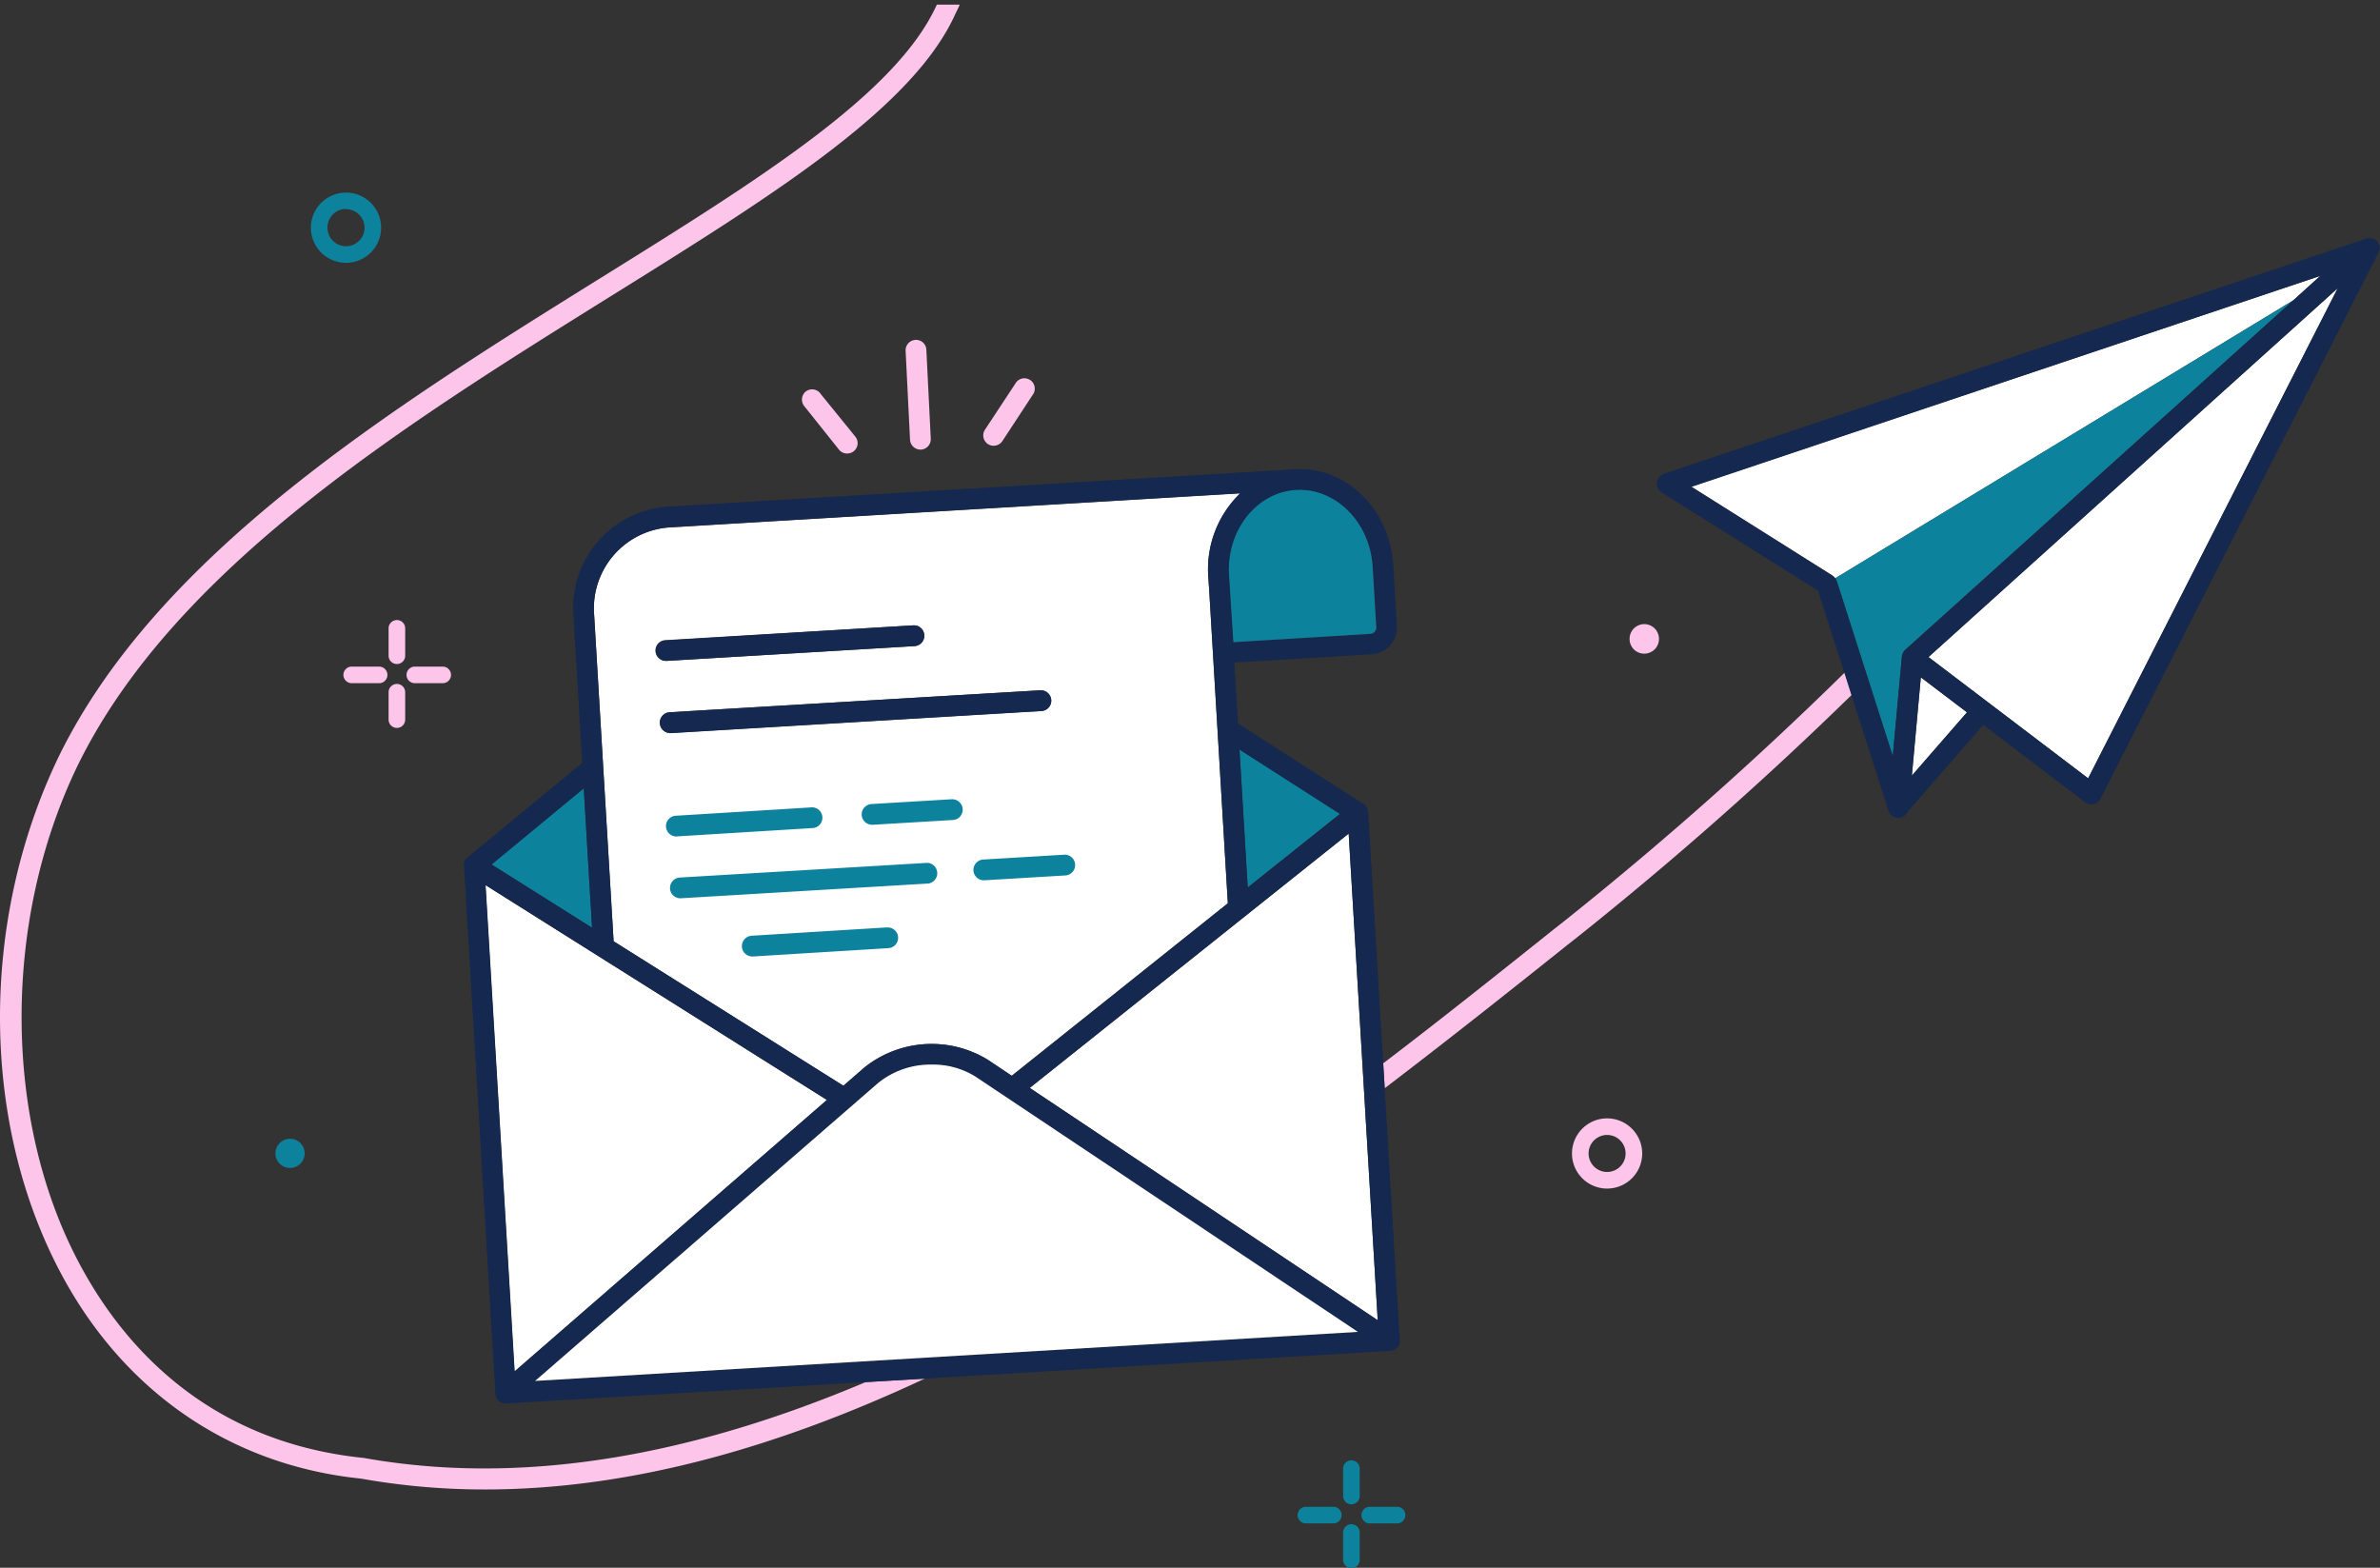 <svg xmlns="http://www.w3.org/2000/svg" fill="none" viewBox="0 0 334 220">
  <rect x="0" y="0" width="334" height="220" fill="#333333" stroke="none"/>
  <path fill="#0D829C" d="M48.557 36.88a4.93 4.93 0 0 0 4.833-5.887 4.925 4.925 0 0 0-3.872-3.87 4.93 4.93 0 0 0-5.059 2.094 4.924 4.924 0 0 0 4.098 7.663Zm0-7.523a2.599 2.599 0 0 1 2.548 3.104 2.596 2.596 0 0 1-3.543 1.892 2.598 2.598 0 0 1-1.603-2.399 2.596 2.596 0 0 1 2.598-2.632v.035Z"/>
  <path fill="#FCC5E9" d="M225.535 156.941a4.933 4.933 0 0 0-4.553 3.041 4.924 4.924 0 0 0 3.592 6.716 4.928 4.928 0 0 0 5.889-4.831 4.94 4.94 0 0 0-4.928-4.926Zm0 7.523a2.6 2.6 0 0 1-2.548-3.104 2.597 2.597 0 1 1 2.548 3.104Zm5.208-72.736a2.063 2.063 0 0 0 2.034-2.46 2.06 2.06 0 0 0-4.085.41 2.05 2.05 0 0 0 2.051 2.05Z"/>
  <path fill="#0D829C" d="M40.704 163.905a2.05 2.05 0 1 0 0-4.1 2.05 2.05 0 0 0 0 4.1ZM189.652 213.897a1.164 1.164 0 0 0-1.165 1.165v3.831a1.165 1.165 0 0 0 2.33 0v-3.831a1.164 1.164 0 0 0-1.165-1.165Zm0-8.966a1.16 1.16 0 0 0-.823.341 1.16 1.16 0 0 0-.342.823v3.843a1.165 1.165 0 0 0 2.33 0v-3.843a1.162 1.162 0 0 0-1.165-1.164Zm6.42 6.521h-3.845a1.168 1.168 0 0 0-1.165 1.164 1.168 1.168 0 0 0 1.165 1.165h3.833a1.168 1.168 0 0 0 1.165-1.165 1.166 1.166 0 0 0-1.165-1.164h.012Zm-8.959 0h-3.845a1.168 1.168 0 0 0-1.165 1.164 1.168 1.168 0 0 0 1.165 1.165h3.845a1.164 1.164 0 0 0 0-2.329Z"/>
  <path fill="#FCC5E9" d="M55.698 95.979a1.165 1.165 0 0 0-1.165 1.164v3.843a1.166 1.166 0 0 0 1.989.824c.218-.219.341-.515.341-.824v-3.843a1.164 1.164 0 0 0-1.165-1.164Zm1.165-7.802a1.164 1.164 0 1 0-2.33 0v3.842a1.164 1.164 0 0 0 2.33 0v-3.842Zm1.387 5.368a1.165 1.165 0 1 0 0 2.329h3.844a1.165 1.165 0 1 0 0-2.329H58.25Zm-8.925 0a1.165 1.165 0 0 0 0 2.329h3.845a1.165 1.165 0 1 0 0-2.329h-3.845Zm79.152-45.847a1.458 1.458 0 0 0-1.386 1.526l.617 12.46a1.468 1.468 0 0 0 1.456 1.409h.07a1.462 1.462 0 0 0 1.01-.475 1.458 1.458 0 0 0 .377-1.05l-.618-12.45a1.447 1.447 0 0 0-1.526-1.42Zm10.159 14.615a1.47 1.47 0 0 0 2.027-.408l4.241-6.463a1.46 1.46 0 0 0 .295-1.134 1.448 1.448 0 0 0-.636-.984 1.463 1.463 0 0 0-1.695.066 1.46 1.46 0 0 0-.387.457l-4.253 6.451a1.455 1.455 0 0 0 .408 2.015Zm-25.56-7.372a1.468 1.468 0 0 0-.21 2.05l4.87 6.102a1.452 1.452 0 0 0 1.165.547 1.456 1.456 0 0 0 1.165-2.329l-4.87-5.997a1.469 1.469 0 0 0-.978-.654 1.457 1.457 0 0 0-1.142.281Zm106.529 74.25-1.479 1.164c-7.398 5.904-15.437 12.332-24.012 18.865l.21 3.494c9.169-6.987 17.767-13.823 25.631-20.1l1.479-1.164a511.2 511.2 0 0 0 38.446-33.957l-.99-3.121a508.216 508.216 0 0 1-39.285 34.819Z"/>
  <path fill="#FCC5E9" d="M11.719 178.38c5.988 10.772 17.673 24.012 39.32 26.213 23.428 4.181 47.369-.897 70.425-10.632l8.295-.489c-19.992 9.363-40.846 15.546-61.642 15.546a98.636 98.636 0 0 1-17.475-1.525c-17.755-1.817-32.516-11.645-41.463-27.646-11.918-21.345-12.256-50.318-.862-73.83C22.282 77.622 55.08 57.198 84.042 39.163l.094-.059.02-.012c22.348-13.9 41.666-25.914 47.315-38.44h3.219c-.185.416-.38.827-.586 1.234-5.922 13.23-25.459 25.398-48.06 39.476l-.358.222-.299.186c-28.529 17.784-60.889 37.955-74.449 65.575C.115 129.622.43 158.21 11.718 178.38Z"/>
  <path fill="#FFFFFF" d="m269.561 95.047-1.258 13.8 7.736-8.885-6.478-4.915Zm1.072-2.841 22.403 17.013 35.044-68.8-57.447 51.787Zm-13.072-11.063 64.286-39.011 3.775-3.412-88.285 29.555 19.805 12.472c.163.105.305.24.419.396Z"/>
  <path fill="#0D829C" d="m257.771 81.539 7.852 24.536 1.282-13.974c.035-.363.206-.7.478-.943l54.464-49.026-64.286 39.011c.088.122.159.255.21.396Z"/>
  <path fill="#142850" d="M333.649 33.91a1.479 1.479 0 0 0-1.573-.43l-98.572 33.002a1.472 1.472 0 0 0-.977 1.212 1.467 1.467 0 0 0 .662 1.408l21.949 13.788 3.67 11.447.99 3.12 5.22 16.304a1.453 1.453 0 0 0 1.386 1.013h.151a1.452 1.452 0 0 0 1.165-.873l10.602-12.181 14.307 10.865c.166.12.355.204.556.248.2.045.407.047.609.008a1.466 1.466 0 0 0 .978-.757l38.982-76.578a1.453 1.453 0 0 0-.105-1.596Zm-8.027 4.798-3.775 3.424-54.464 49.084c-.272.244-.443.58-.478.943l-1.282 13.975-7.852-24.537a1.696 1.696 0 0 0-.606-.792L237.36 68.333l88.262-29.625Zm-56.061 56.34 6.478 4.914-7.736 8.885 1.258-13.8Zm1.072-2.842 57.447-51.774-35.032 68.799-22.415-17.025Z"/>
  <path fill="#0D829C" d="m83.088 130.192-1.165-19.575-12.944 10.69 14.109 8.885Zm92.013-5.659 12.955-10.329-14.108-9.037 1.153 19.366Z"/>
  <path fill="#FFFFFF" d="m83.356 86.01 2.75 46.08 32.224 20.275 2.947-2.562a15.08 15.08 0 0 1 17.301-1.095l3.378 2.259 30.349-24.21-2.621-43.995-.128-1.875a14.787 14.787 0 0 1 4.485-11.645l-80.014 4.774a11.384 11.384 0 0 0-7.812 3.796 11.375 11.375 0 0 0-2.86 8.199Zm64.169 12.216a1.459 1.459 0 0 1-1.375 1.538l-51.983 3.097h-.093a1.458 1.458 0 0 1-1.1-2.456 1.456 1.456 0 0 1 1.018-.455l51.984-3.086a1.468 1.468 0 0 1 1.549 1.362ZM129.7 89.132a1.455 1.455 0 0 1-1.363 1.537l-34.776 2.073h-.081a1.458 1.458 0 0 1-1.11-2.452c.265-.282.63-.447 1.017-.46l34.764-2.073a1.456 1.456 0 0 1 1.549 1.375Zm-13.654 65.224-47.929-30.149 4.078 68.252 43.851-38.103Zm73.222-37.393-44.76 35.693 48.837 32.606-4.077-68.299Z"/>
  <path fill="#142850" d="M192.006 113.994a1.978 1.978 0 0 0-.07-.373v-.104l-.117-.233-.081-.105-.163-.175-.105-.081-.082-.07-17.65-11.331-.512-8.547 19.257-1.165a3.775 3.775 0 0 0 3.554-3.994l-.513-8.548c-.466-7.802-6.676-13.846-13.782-13.415l-87.878 5.229a14.267 14.267 0 0 0-9.847 4.785 14.25 14.25 0 0 0-3.55 10.353l1.234 20.833-16.135 13.299-.07.07-.105.105-.128.186-.07.128a.796.796 0 0 0-.081.233v.105a1.419 1.419 0 0 0 0 .384l4.403 73.889a1.41 1.41 0 0 0 .093.594 1.459 1.459 0 0 0 1.352.908h.082l50.41-3.005 8.295-.489 65.358-3.901a1.444 1.444 0 0 0 1.316-1.071 1.381 1.381 0 0 0 0-.536.561.561 0 0 0 0-.058l-2.097-35.133-.21-3.494-2.108-35.273Zm1.165-25.945a.888.888 0 0 1-.827.92l-19.223 1.164-.606-9.41c-.373-6.253 3.844-11.644 9.39-11.935 5.545-.292 10.38 4.483 10.753 10.736l.513 8.525Zm-77.125 66.307L72.23 192.459l-4.078-68.252 47.894 30.149Zm7.154-2.329a11.656 11.656 0 0 1 7.584-2.609 11.194 11.194 0 0 1 6.186 1.736l53.591 35.773-115.465 6.883 48.104-41.783Zm21.308.652 44.76-35.692 4.077 68.298-48.837-32.606Zm30.593-28.123-1.165-19.366 14.109 9.037-12.944 10.329Zm-5.534-43.657.129 1.874 2.621 43.996-30.291 24.21-3.378-2.259a15.083 15.083 0 0 0-17.301 1.094l-2.947 2.562-32.283-20.286-2.75-46.08a11.374 11.374 0 0 1 2.85-8.213c2.001-2.253 4.814-3.621 7.822-3.804l80.014-4.775a14.796 14.796 0 0 0-4.486 11.657v.023Zm-86.48 49.293-14.108-8.873 12.944-10.69 1.165 19.563Z"/>
  <path fill="#FFFFFF" d="M190.561 186.904 136.97 151.13a11.193 11.193 0 0 0-6.186-1.735 11.65 11.65 0 0 0-7.584 2.609l-48.104 41.782 115.465-6.882Z"/>
  <path fill="#0D829C" d="M181.87 68.764c-5.545.326-9.763 5.683-9.39 11.937l.606 9.409 19.223-1.165a.888.888 0 0 0 .827-.92l-.513-8.547c-.396-6.23-5.219-11.051-10.753-10.714Z"/>
  <path fill="#142850" d="M92.035 91.368a1.455 1.455 0 0 0 1.456 1.374h.082l34.776-2.073a1.46 1.46 0 0 0 1.369-1.543 1.456 1.456 0 0 0-1.544-1.369l-34.776 2.12a1.457 1.457 0 0 0-1.363 1.49Z"/>
  <path fill="#0D829C" d="m95.041 117.371 18.908-1.164a1.468 1.468 0 0 0 1.066-.455 1.46 1.46 0 0 0-.128-2.122 1.46 1.46 0 0 0-1.112-.323l-18.897 1.164a1.472 1.472 0 0 0-1.018.456 1.451 1.451 0 0 0-.271 1.595 1.458 1.458 0 0 0 1.37.861l.082-.012Zm29.393 12.775-18.908 1.164a1.46 1.46 0 0 0-1.41 1.503 1.457 1.457 0 0 0 1.503 1.409h.082l18.908-1.165a1.454 1.454 0 1 0-.175-2.9v-.011Zm5.686-9.06-34.73 2.061a1.469 1.469 0 0 0-1.363 1.549 1.456 1.456 0 0 0 1.503 1.362l34.73-2.072a1.457 1.457 0 0 0 .817-2.501 1.455 1.455 0 0 0-.992-.399h.035Zm3.53-8.932-11.313.675a1.467 1.467 0 0 0-1.016.46 1.452 1.452 0 0 0 .066 2.058 1.471 1.471 0 0 0 1.044.394h.081l11.313-.676a1.455 1.455 0 0 0-.175-2.899v-.012Zm15.634 7.791-11.312.675a1.457 1.457 0 0 0 .093 2.911h.082l11.312-.675a1.459 1.459 0 1 0-.175-2.911Z"/>
  <path fill="#142850" d="M92.641 101.522a1.458 1.458 0 0 0 1.456 1.363h.082l51.983-3.098a1.464 1.464 0 0 0 1.292-.98 1.478 1.478 0 0 0-.067-1.113 1.465 1.465 0 0 0-.836-.741 1.458 1.458 0 0 0-.564-.077L94.004 99.95a1.452 1.452 0 0 0-1.296 1c-.06.185-.083.379-.067.572Z"/>
</svg>
